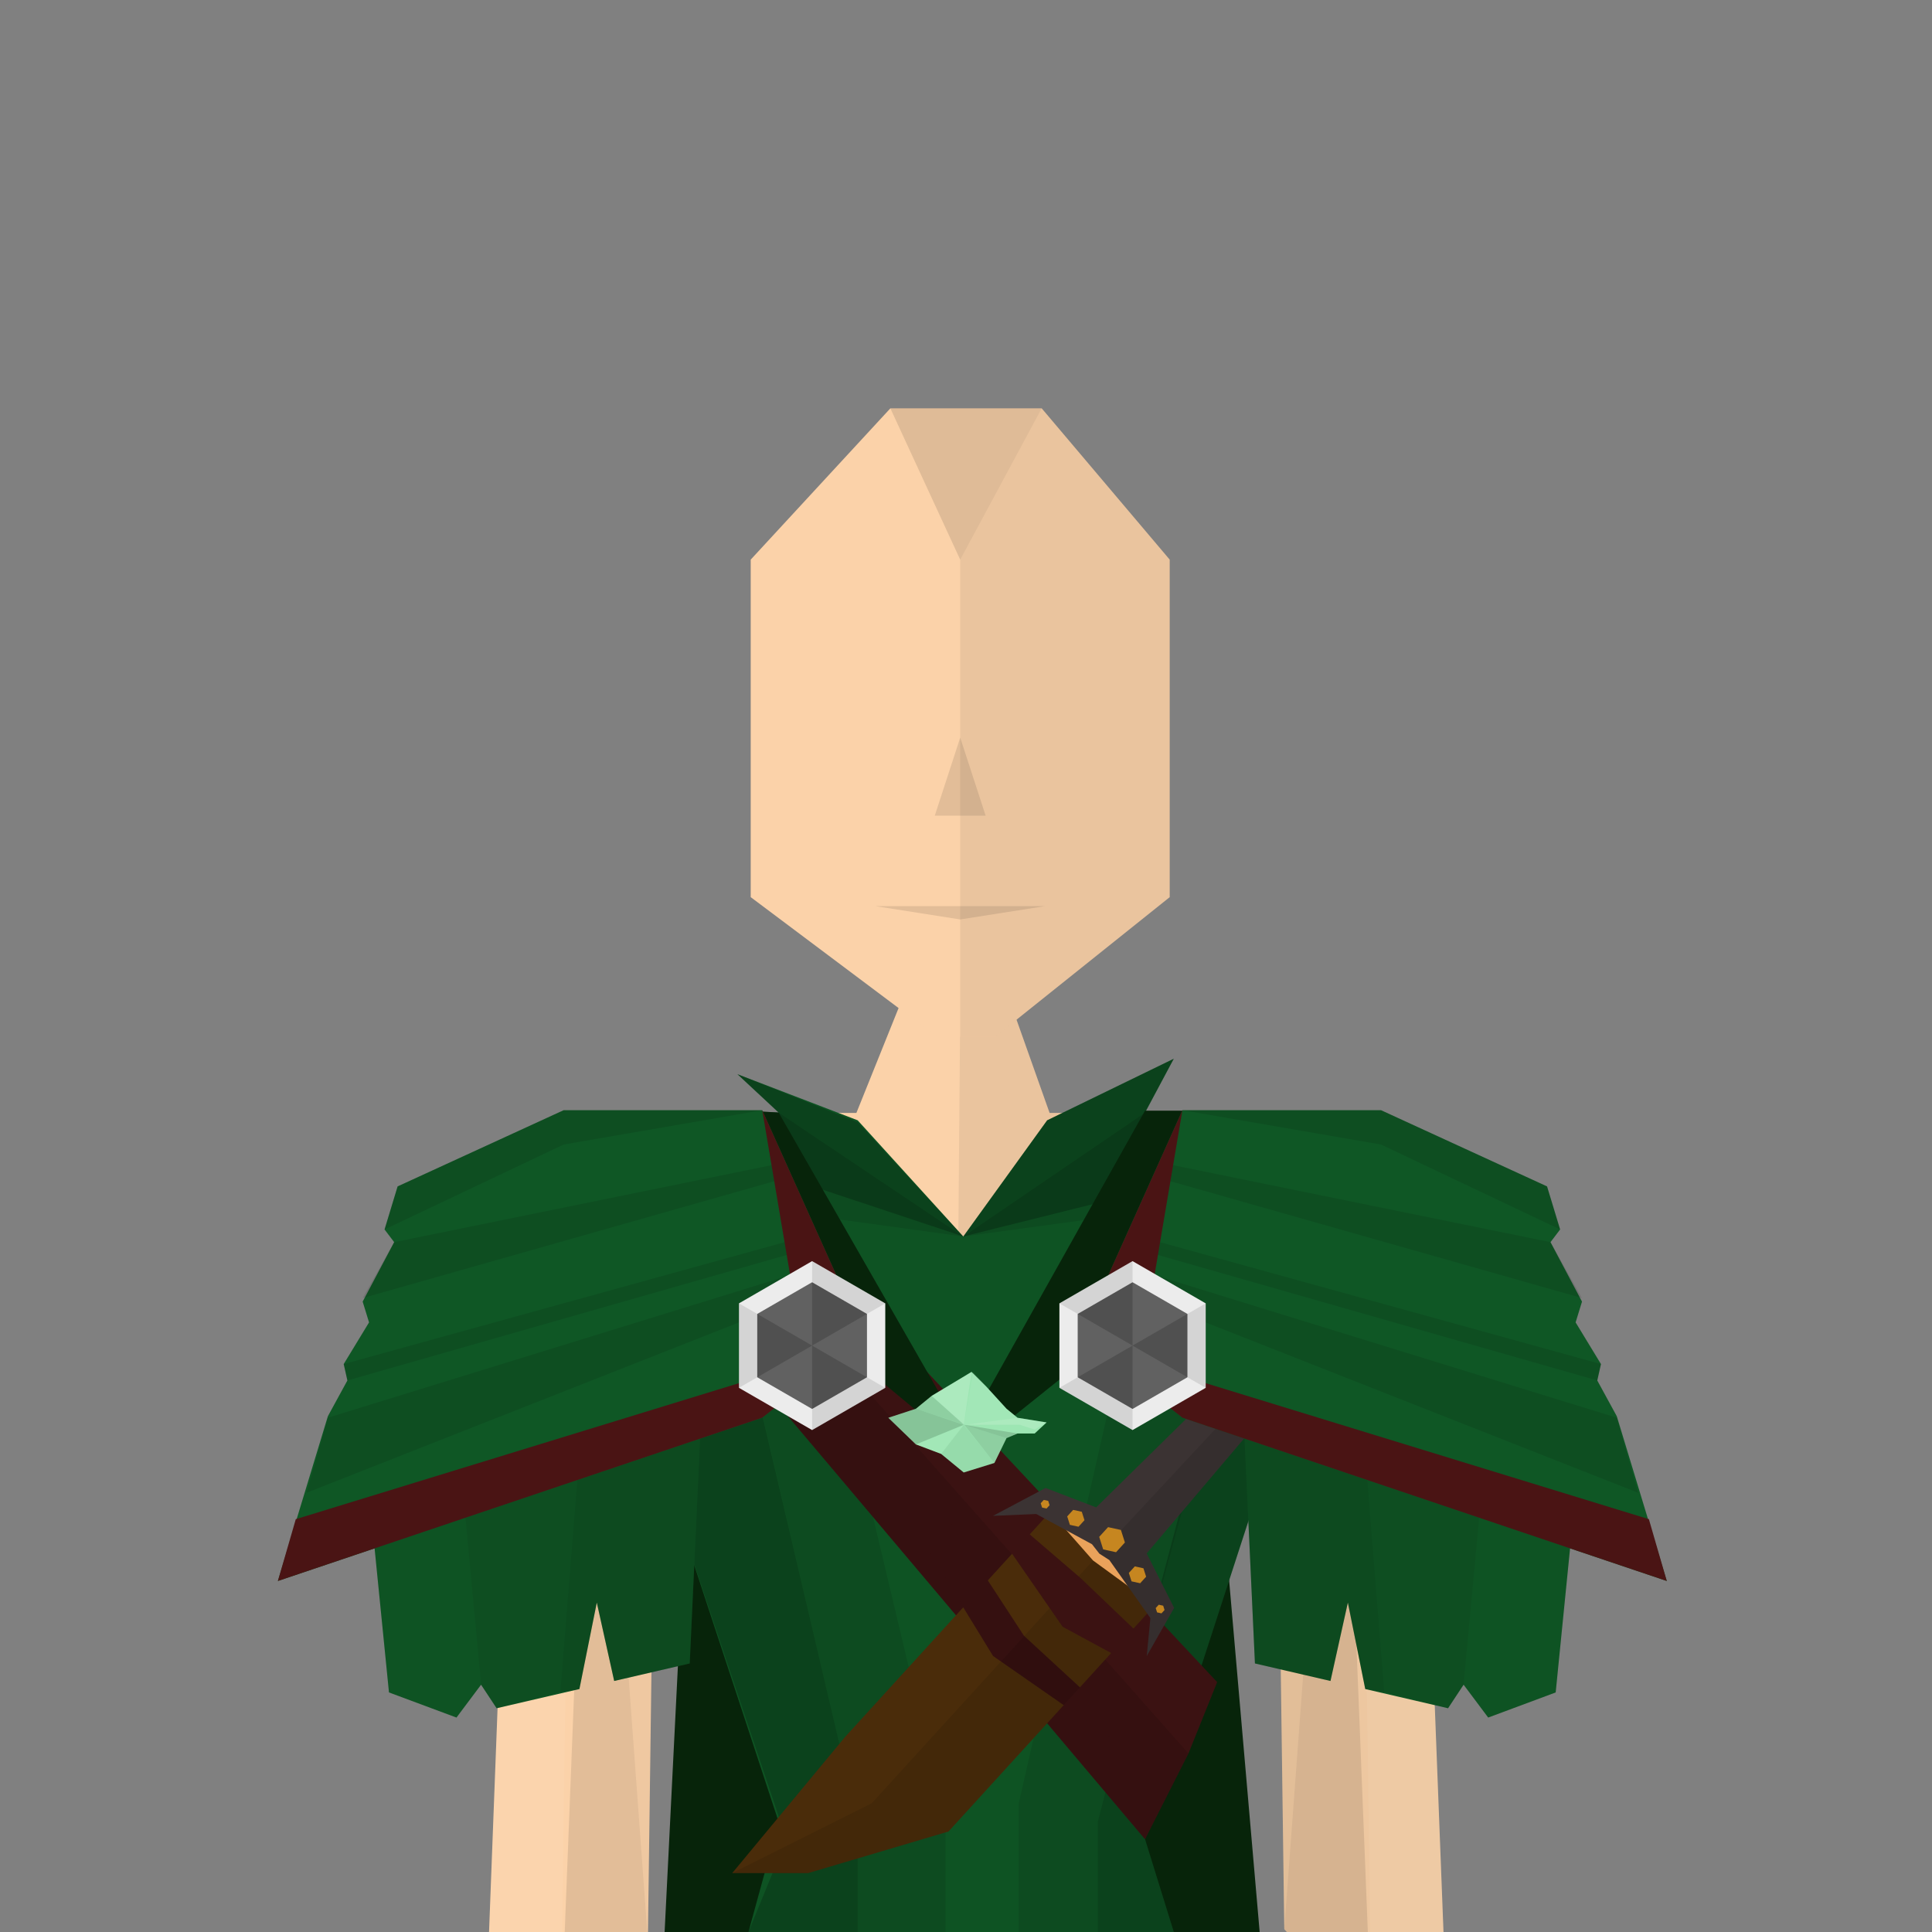 <?xml version="1.0" encoding="UTF-8" standalone="no"?><!-- Generator: Gravit.io --><svg xmlns="http://www.w3.org/2000/svg" xmlns:xlink="http://www.w3.org/1999/xlink" style="isolation:isolate" viewBox="0 0 1000 1000" width="1000pt" height="1000pt"><rect x="0" y="0" width="1000" height="1000" fill="#808080" stroke="none"/><defs><clipPath id="_clipPath_40wQRKZ0bsl0j2CTbpHe3PPiAv4vr5rM"><rect width="1000" height="1000"/></clipPath></defs><g clip-path="url(#_clipPath_40wQRKZ0bsl0j2CTbpHe3PPiAv4vr5rM)"><rect width="1000" height="1000" style="fill:rgb(0,0,0)" fill-opacity="0"/><path d=" M 363 620 L 344 1000 L 652 1000 L 619 620 L 363 620 Z " fill="rgb(7,36,10)"/><g><g><path d=" M 491.253 1220.626 L 373.783 1094.119 L 415.952 943.518 L 309.526 620.626 L 373.783 576.048 L 443.265 576.048 L 478.128 489.375 L 512.527 489.375 L 543.265 576.048 L 620.771 576.048 L 690.55 620.626 L 584.626 943.518 L 620.771 1094.119 L 491.253 1220.626 L 491.253 1220.626 L 491.253 1220.626 L 491.253 1220.626 L 491.253 1220.626 Z " fill="rgb(251,210,169)"/><path d=" M 491.253 1220.626 L 497.277 489.375 L 512.527 489.375 L 543.265 576.048 L 620.771 576.048 L 690.55 620.626 L 584.626 943.518 L 620.771 1094.119 L 491.253 1220.626 L 491.253 1220.626 L 491.253 1220.626 L 491.253 1220.626 L 491.253 1220.626 Z " fill="rgb(0,0,0)" fill-opacity="0.07"/><path d=" M 338.265 756.771 L 415.952 831.068 L 497.277 798.939 L 497.277 726.65 L 411.434 576.048 L 373.783 576.048 L 347.679 714.602 L 331.614 726.65 L 338.265 756.771 L 338.265 756.771 L 338.265 756.771 L 338.265 756.771 Z " fill="rgb(106,53,53)"/><path d=" M 663.265 756.771 L 584.124 831.068 L 497.277 798.939 L 485.229 798.939 L 485.229 726.65 L 497.277 726.65 L 584.124 576.048 L 626.293 576.048 L 652.397 714.602 L 668.462 726.65 L 663.265 756.771 L 663.265 756.771 L 663.265 756.771 L 663.265 756.771 Z " fill="rgb(106,53,53)"/><path d=" M 338.265 756.771 L 497.277 798.939 L 415.952 831.068 L 338.265 756.771 L 338.265 756.771 L 338.265 756.771 L 338.265 756.771 Z " fill="rgb(0,0,0)" fill-opacity="0.15"/><path d=" M 663.265 756.771 L 496.932 798.939 L 584.124 831.068 L 663.265 756.771 L 663.265 756.771 L 663.265 756.771 L 663.265 756.771 Z " fill="rgb(0,0,0)" fill-opacity="0.15"/><path d=" M 347.679 714.602 L 496.932 798.939 L 338.265 756.771 L 331.614 726.65 L 347.679 714.602 L 347.679 714.602 L 347.679 714.602 L 347.679 714.602 Z " fill="rgb(0,0,0)" fill-opacity="0.1"/><path d=" M 652.398 714.602 L 497.277 798.939 L 663.265 756.771 L 668.462 726.65 L 652.398 714.602 L 652.398 714.602 L 652.398 714.602 L 652.398 714.602 Z " fill="rgb(0,0,0)" fill-opacity="0.1"/><path d=" M 373.783 576.048 L 477.151 763.137 L 496.932 798.939 L 347.679 714.602 L 373.783 576.048 L 373.783 576.048 L 373.783 576.048 L 373.783 576.048 Z " fill="rgb(255,255,255)" fill-opacity="0.05"/><path d=" M 626.293 576.048 L 496.932 798.626 L 652.398 714.602 L 626.293 576.048 L 626.293 576.048 L 626.293 576.048 L 626.293 576.048 Z " fill="rgb(255,255,255)" fill-opacity="0.05"/></g><g><path d=" M 263.292 671.978 L 263.292 733.277 L 252.813 1008.344 L 290.215 1053 L 335.335 1003.936 L 338.107 797.177 L 345.518 675.995 L 330.239 644.181 L 366.239 584.774 L 268.518 643.906 L 263.292 671.978 L 263.292 671.978 L 263.292 671.978 Z " fill="rgb(251,210,169)"/><path d=" M 290.215 1053 L 335.335 1003.936 L 307.194 620.136 L 290.215 1053 L 290.215 1053 L 290.215 1053 Z " fill="rgb(0,0,0)" fill-opacity="0.1"/><path d=" M 330.239 605.77 L 345.518 675.995 L 338.107 797.177 L 335.335 1003.936 L 307.194 620.136 L 330.239 605.77 L 330.239 605.77 L 330.239 605.77 Z " fill="rgb(0,0,0)" fill-opacity="0.05"/><path d=" M 263.976 675.995 L 263.292 733.277 L 252.813 1008.344 L 290.215 1053 L 295.745 646.388 L 268.518 643.906 L 263.976 675.995 L 263.976 675.995 L 263.976 675.995 Z " fill="rgb(255,255,255)" fill-opacity="0.05"/></g><g><path d=" M 736.784 670.861 L 736.784 731.374 L 747.263 1002.917 L 709.861 1047 L 664.741 998.565 L 661.969 794.455 L 654.558 674.826 L 669.837 643.419 L 633.837 584.774 L 731.558 643.149 L 736.784 670.861 L 736.784 670.861 L 736.784 670.861 Z " fill="rgb(237,199,160)"/><path d=" M 709.861 1047 L 664.741 998.565 L 692.882 619.683 L 709.861 1047 L 709.861 1047 L 709.861 1047 Z " fill="rgb(0,0,0)" fill-opacity="0.1"/><path d=" M 669.837 605.501 L 654.558 674.826 L 661.969 794.455 L 664.741 998.565 L 692.882 619.683 L 669.837 605.501 L 669.837 605.501 L 669.837 605.501 Z " fill="rgb(0,0,0)" fill-opacity="0.05"/><path d=" M 736.1 674.826 L 736.784 731.374 L 747.263 1002.917 L 709.861 1047 L 704.331 645.599 L 731.558 643.149 L 736.1 674.826 L 736.1 674.826 L 736.1 674.826 Z " fill="rgb(255,255,255)" fill-opacity="0.05"/></g><g><path d=" M 388.566 289.662 L 388.566 464.361 L 484.952 536.651 L 515.072 536.651 L 605.434 464.361 L 605.434 289.662 L 539.169 211.349 L 460.855 211.349 L 388.566 289.662 L 388.566 289.662 L 388.566 289.662 L 388.566 289.662 Z " fill="rgb(251,210,169)"/><path d=" M 497 506.531 L 497 289.662 L 460.855 211.349 L 539.169 211.349 L 605.434 289.662 L 605.434 464.361 L 515.072 536.651 L 497 536.651 L 497 506.531 L 497 506.531 L 497 506.531 L 497 506.531 Z " fill="rgb(0,0,0)" fill-opacity="0.07"/><path d=" M 460.855 211.349 L 497 289.662 L 539.169 211.349 L 460.855 211.349 L 460.855 211.349 L 460.855 211.349 L 460.855 211.349 Z " fill="rgb(0,0,0)" fill-opacity="0.05"/><path d=" M 510.169 422.193 L 483.831 422.193 L 497 381.784 L 510.169 422.193 L 510.169 422.193 L 510.169 422.193 Z " fill="rgb(0,0,0)" fill-opacity="0.1"/><path d=" M 453.126 469.017 L 497 475.906 L 540.874 469.017 L 497 469.017 L 453.126 469.017 L 453.126 469.017 Z " fill="rgb(0,0,0)" fill-opacity="0.1"/></g></g><g><path d=" M 403.03 575.873 L 381.69 556 L 443.939 579.873 L 498.592 640 L 542 579.873 L 607.547 548 L 592.667 575.873 L 630 575.873 L 692.424 613.636 L 660.667 742.667 L 592.667 952 L 607.547 1000 L 387.399 1000 L 403.03 943 L 348 775.758 L 307.042 613.636 L 367 574.873 L 403.03 575.873 Z " fill="rgb(14,83,35)"/><path d=" M 348 775.758 L 307.042 613.636 L 359 580.873 L 443.939 943 L 443.939 1000 L 387.399 1000 L 407 952 L 348 775.758 Z " fill="rgb(0,0,0)" fill-opacity="0.2"/><path d=" M 660.667 594 L 692.424 613.636 L 660.667 742.667 L 592.667 952 L 607.547 1000 L 568.182 1000 L 568.182 943 L 660.667 594 Z " fill="rgb(0,0,0)" fill-opacity="0.2"/><path d=" M 381.69 556 L 443.939 580.873 L 498.592 640 L 403.03 575.873 L 381.69 556 Z " fill="rgb(0,0,0)" fill-opacity="0.2"/><path d=" M 345 588.909 L 367 574.873 L 403.03 575.873 L 498.592 640 L 345 588.909 Z " fill="rgb(0,0,0)" fill-opacity="0.3"/><path d=" M 307.042 613.636 L 345 588.909 L 498.592 640 L 307.042 613.636 Z " fill="rgb(0,0,0)" fill-opacity="0.1"/><path d=" M 668.333 598 L 692.424 613.636 L 498.592 640 L 668.333 598 Z " fill="rgb(0,0,0)" fill-opacity="0.1"/><path d=" M 667.333 598 L 630 575.873 L 592.667 575.873 L 498.592 640 L 667.333 598 Z " fill="rgb(0,0,0)" fill-opacity="0.3"/><path d=" M 607.547 548 L 542 579.873 L 498.592 640 L 592.667 575.873 L 607.547 548 Z " fill="rgb(0,0,0)" fill-opacity="0.2"/><path d=" M 489.394 1000 L 489.394 943 L 403.03 579.873 L 359 579.873 L 443.939 943 L 443.939 1000 L 489.394 1000 Z " fill="rgb(0,0,0)" fill-opacity="0.1"/><path d=" M 527.333 1000 L 527.333 933.333 L 607.547 580.873 L 660.667 602 L 568.182 943 L 568.182 1000 L 527.333 1000 Z " fill="rgb(0,0,0)" fill-opacity="0.1"/><path d=" M 307.042 613.636 L 592.667 952 L 615.152 907.576 L 630 870.667 L 359 580.873 L 307.042 613.636 Z " fill="rgb(59,18,18)"/><path d=" M 307.042 613.636 L 592.667 952 L 615.152 907.576 L 337.333 594 L 307.042 613.636 Z " fill="rgb(0,0,0)" fill-opacity="0.1"/><g><path d=" M 555.619 784.748 L 545.3 796.067 L 585.583 832.789 L 595.901 821.47 L 555.619 784.748 Z " fill="rgb(234,162,91)"/><path d=" M 543.593 782.561 L 565.769 807.717 L 597.616 830.957 L 490.94 947.976 L 418.275 969.512 L 379 969.512 L 437.341 899.115 L 543.593 782.561 Z " fill="rgb(74,44,10)"/><path d=" M 490.94 786.851 L 530 846.667 L 571.239 884.667 L 574.335 899.115 L 513.998 857.133 L 474.667 792.963 L 490.94 786.851 Z " fill="rgb(53,16,16)"/><path d=" M 379 969.512 L 451.217 933.375 L 565.769 807.717 L 597.616 830.957 L 490.94 947.976 L 418.275 969.512 L 379 969.512 Z " fill="rgb(0,0,0)" fill-opacity="0.1"/><path d=" M 567.368 780.219 L 541.177 770.165 L 513.998 784.6 L 536.354 783.645 L 565.22 799.292 L 569.018 804.153 L 574.209 807.486 L 595.446 837.514 L 593.564 857.133 L 607.72 832.244 L 593.501 804.043 L 646.667 741.333 L 638.667 729.333 L 623.849 724.667 L 567.368 780.219 Z " fill="rgb(59,51,51)"/><path d=" M 569.018 804.153 L 574.209 807.486 L 595.446 837.514 L 593.564 857.133 L 607.72 832.244 L 593.501 804.043 L 646.667 741.333 L 638.667 729.333 L 569.018 804.153 Z " fill="rgb(0,0,0)" fill-opacity="0.1"/><polygon points="543.259,779.085,541.68,780.817,539.389,780.316,538.678,778.081,540.258,776.349,542.549,776.85" fill="rgb(198,134,32)"/><polygon points="602.771,833.336,601.191,835.069,598.901,834.567,598.19,832.333,599.77,830.6,602.06,831.102" fill="rgb(198,134,32)"/><polygon points="577.661,803.425,571.01,801.968,568.945,795.479,573.533,790.447,580.185,791.903,582.249,798.392" fill="rgb(198,134,32)"/><polygon points="590.146,819.485,585.677,818.507,584.29,814.147,587.372,810.766,591.842,811.744,593.229,816.104" fill="rgb(198,134,32)"/><polygon points="558.239,790.232,553.77,789.254,552.383,784.894,555.465,781.513,559.934,782.491,561.321,786.851" fill="rgb(198,134,32)"/></g><path d=" M 512.667 789.333 L 520 798.667 L 550 842 L 582 859.333 L 588.724 859.333 L 592.667 848.667 L 559.25 816.75 L 527.333 789.333 L 512.667 789.333 Z " fill="rgb(59,18,18)"/><path d=" M 403.03 575.873 L 498.592 742.667 L 489.394 742.667 L 366 640 L 327.273 602 L 359 575.873 L 387.399 574.873 L 403.03 575.873 Z " fill="rgb(7,36,10)"/><path d=" M 512.667 742.667 L 640.845 640 L 653.03 588.909 L 630 575.873 L 615.152 574.873 L 592.667 574.873 L 498.592 742.667 L 512.667 742.667 Z " fill="rgb(7,36,10)"/><g><path d=" M 520.981 729.161 L 510.64 717.835 L 502.884 710.079 L 482.201 722.513 L 474.076 729.161 L 459.795 733.839 L 474.076 747.628 L 487.126 752.552 L 498.821 762.155 L 514.703 757.231 L 520.981 744.371 L 526.7 741.965 L 535.564 741.965 L 541.72 736.246 L 526.7 733.839 L 520.981 729.161 L 520.981 729.161 Z " fill="rgb(157,230,179)"/><path d=" M 474.076 729.161 L 499.124 737.477 L 482.201 722.457 L 474.076 729.161 L 474.076 729.161 Z " fill="rgb(0,0,0)" fill-opacity="0.1"/><path d=" M 459.795 733.839 L 474.076 747.628 L 498.821 737.477 L 474.076 729.161 L 459.795 733.839 L 459.795 733.839 Z " fill="rgb(0,0,0)" fill-opacity="0.15"/><path d=" M 502.884 710.079 L 482.201 722.457 L 498.821 737.477 L 502.884 710.079 L 502.884 710.079 Z " fill="rgb(255,255,255)" fill-opacity="0.15"/><path d=" M 520.981 729.161 L 526.7 733.839 L 498.821 737.477 L 503.746 710.079 L 520.981 729.161 L 520.981 729.161 Z " fill="rgb(255,255,255)" fill-opacity="0.05"/><path d=" M 474.076 747.628 L 499.124 737.477 L 487.126 752.552 L 474.076 747.628 L 474.076 747.628 Z " fill="rgb(255,255,255)" fill-opacity="0.05"/><path d=" M 514.703 757.231 L 498.821 737.477 L 487.126 752.552 L 498.821 762.155 L 514.703 757.231 L 514.703 757.231 Z " fill="rgb(0,0,0)" fill-opacity="0.05"/><path d=" M 520.981 744.371 L 499.124 737.477 L 514.703 757.231 L 520.981 744.371 L 520.981 744.371 Z " fill="rgb(0,0,0)" fill-opacity="0.1"/><path d=" M 526.7 741.965 L 499.124 737.477 L 520.981 744.371 L 526.7 741.965 L 526.7 741.965 Z " fill="rgb(0,0,0)" fill-opacity="0.15"/><path d=" M 526.7 733.839 L 499.124 737.477 L 527.87 737.477 L 535.564 739.939 L 541.72 736.246 L 526.7 733.839 L 526.7 733.839 Z " fill="rgb(255,255,255)" fill-opacity="0.15"/></g></g><g><path d=" M 231.091 681 L 191.017 772.667 L 201.333 876 L 236.269 889.004 L 249 872 L 257.043 884.185 L 299.904 874.243 L 308.902 829.5 L 317.9 870.069 L 357 861 L 362.909 733.042 L 231.091 681 Z " fill="rgb(15,87,37)"/><path d=" M 231.091 681 L 249 872 L 236.269 889.004 L 201.333 876 L 191.017 772.667 L 231.091 681 Z " fill="rgb(0,0,0)" fill-opacity="0.05"/><path d=" M 357 861 L 317.9 870.069 L 308.902 829.5 L 299.904 874.243 L 290 876 L 303.333 709.333 L 362.909 733.042 L 357 861 Z " fill="rgb(0,0,0)" fill-opacity="0.15"/><path d=" M 231.091 681 L 303.333 709.333 L 290 876 L 257.043 884.185 L 249 872 L 231.091 681 Z " fill="rgb(0,0,0)" fill-opacity="0.1"/><g><path d=" M 394.535 574.648 L 291.718 574.648 L 205.803 614.085 L 199.039 636.375 L 204.014 642.935 L 187.71 673.71 L 191.017 684.47 L 177.902 706.03 L 179.804 714.536 L 169.705 733.042 L 143.831 818.31 L 394.535 733.803 L 432.72 703.736 L 432.72 659.644 L 394.535 574.648 Z " fill="rgb(15,87,37)"/><path d=" M 204.014 642.935 L 401.416 602.667 L 406.149 609.887 L 187.71 671.887 L 204.014 642.935 Z " fill="rgb(0,0,0)" fill-opacity="0.1"/><path d=" M 205.803 614.085 L 199.039 636.375 L 291.718 592.424 L 394.535 574.648 L 291.718 574.648 L 205.803 614.085 Z " fill="rgb(0,0,0)" fill-opacity="0.1"/><path d=" M 414.5 647.5 L 179.804 714.536 L 177.902 706.03 L 406.149 642.935 L 414.5 647.5 Z " fill="rgb(0,0,0)" fill-opacity="0.1"/><path d=" M 169.705 733.803 L 158.667 772.667 L 414.5 671.887 L 410.028 659.644 L 169.705 733.803 Z " fill="rgb(0,0,0)" fill-opacity="0.1"/><path d=" M 432.72 659.644 L 394.535 574.648 L 410.028 666.229 L 410.028 702.008 L 382.485 715.922 L 153.099 786.324 L 143.831 818.31 L 394.535 733.803 L 432.72 703.736 L 432.72 659.644 Z " fill="rgb(74,20,20)"/><g><path d=" M 458.208 718.338 L 420.347 740.198 L 382.485 718.338 L 382.485 674.619 L 420.347 652.76 L 458.208 674.619 L 458.208 718.338 Z " fill="rgb(235,235,235)"/><path d=" M 448.743 712.873 L 420.347 729.268 L 391.951 712.873 L 391.951 680.084 L 420.347 663.69 L 448.743 680.084 L 448.743 712.873 Z " fill="rgb(89,89,89)"/><path d=" M 420.347 652.76 L 420.347 696.479 L 458.208 674.619 L 420.347 652.76 Z " fill="rgb(0,0,0)" fill-opacity="0.1"/><path d=" M 458.208 718.338 L 420.347 696.479 L 458.208 674.619 L 458.208 718.338 Z " fill="rgb(255,255,255)" fill-opacity="0.05"/><path d=" M 420.347 740.198 L 420.347 696.479 L 458.208 718.338 L 420.347 740.198 Z " fill="rgb(0,0,0)" fill-opacity="0.1"/><path d=" M 382.485 718.338 L 420.347 696.479 L 420.347 740.198 L 382.485 718.338 Z " fill="rgb(255,255,255)" fill-opacity="0.05"/><path d=" M 382.485 674.619 L 420.347 696.479 L 382.485 718.338 L 382.485 674.619 Z " fill="rgb(0,0,0)" fill-opacity="0.1"/><path d=" M 420.347 652.76 L 420.347 696.479 L 382.485 674.619 L 420.347 652.76 Z " fill="rgb(255,255,255)" fill-opacity="0.05"/></g></g></g><g><path d=" M 775.464 681 L 815.538 772.667 L 805.221 876 L 770.286 889.004 L 757.555 872 L 749.512 884.185 L 706.65 874.243 L 697.652 829.5 L 688.655 870.069 L 649.555 861 L 643.646 733.042 L 775.464 681 Z " fill="rgb(15,87,37)"/><path d=" M 775.464 681 L 757.555 872 L 770.286 889.004 L 805.221 876 L 815.538 772.667 L 775.464 681 Z " fill="rgb(0,0,0)" fill-opacity="0.05"/><path d=" M 649.555 861 L 688.655 870.069 L 697.652 829.5 L 706.65 874.243 L 716.555 876 L 703.221 709.333 L 643.646 733.042 L 649.555 861 Z " fill="rgb(0,0,0)" fill-opacity="0.15"/><path d=" M 775.464 681 L 703.221 709.333 L 716.555 876 L 749.512 884.185 L 757.555 872 L 775.464 681 Z " fill="rgb(0,0,0)" fill-opacity="0.1"/><g><path d=" M 612.019 574.648 L 714.836 574.648 L 800.752 614.085 L 807.516 636.375 L 802.541 642.935 L 818.845 673.71 L 815.538 684.47 L 828.653 706.03 L 826.751 714.536 L 836.849 733.042 L 862.724 818.31 L 612.019 733.803 L 573.835 703.736 L 573.835 659.644 L 612.019 574.648 Z " fill="rgb(15,87,37)"/><path d=" M 802.541 642.935 L 605.139 602.667 L 600.406 609.887 L 818.845 671.887 L 802.541 642.935 Z " fill="rgb(0,0,0)" fill-opacity="0.1"/><path d=" M 800.752 614.085 L 807.516 636.375 L 714.836 592.424 L 612.019 574.648 L 714.836 574.648 L 800.752 614.085 Z " fill="rgb(0,0,0)" fill-opacity="0.1"/><path d=" M 592.055 647.5 L 826.751 714.536 L 828.653 706.03 L 600.406 642.935 L 592.055 647.5 Z " fill="rgb(0,0,0)" fill-opacity="0.1"/><path d=" M 836.849 733.803 L 847.888 772.667 L 592.055 671.887 L 596.526 659.644 L 836.849 733.803 Z " fill="rgb(0,0,0)" fill-opacity="0.1"/><path d=" M 573.835 659.644 L 612.019 574.648 L 596.526 666.229 L 596.526 702.008 L 624.069 715.922 L 853.456 786.324 L 862.724 818.31 L 612.019 733.803 L 573.835 703.736 L 573.835 659.644 Z " fill="rgb(74,20,20)"/><g><path d=" M 548.346 718.338 L 586.208 740.198 L 624.069 718.338 L 624.069 674.619 L 586.208 652.76 L 548.346 674.619 L 548.346 718.338 Z " fill="rgb(235,235,235)"/><path d=" M 557.812 712.873 L 586.208 729.268 L 614.604 712.873 L 614.604 680.084 L 586.208 663.69 L 557.812 680.084 L 557.812 712.873 Z " fill="rgb(89,89,89)"/><path d=" M 586.208 652.76 L 586.208 696.479 L 548.346 674.62 L 586.208 652.76 Z " fill="rgb(0,0,0)" fill-opacity="0.1"/><path d=" M 548.346 718.338 L 586.208 696.479 L 548.346 674.62 L 548.346 718.338 Z " fill="rgb(255,255,255)" fill-opacity="0.05"/><path d=" M 586.208 740.198 L 586.208 696.479 L 548.346 718.338 L 586.208 740.198 Z " fill="rgb(0,0,0)" fill-opacity="0.1"/><path d=" M 624.069 718.338 L 586.208 696.479 L 586.208 740.198 L 624.069 718.338 Z " fill="rgb(255,255,255)" fill-opacity="0.05"/><path d=" M 624.069 674.62 L 586.208 696.479 L 624.069 718.338 L 624.069 674.62 Z " fill="rgb(0,0,0)" fill-opacity="0.1"/><path d=" M 586.208 652.76 L 586.208 696.479 L 624.069 674.62 L 586.208 652.76 Z " fill="rgb(255,255,255)" fill-opacity="0.05"/></g></g></g></g></svg>
